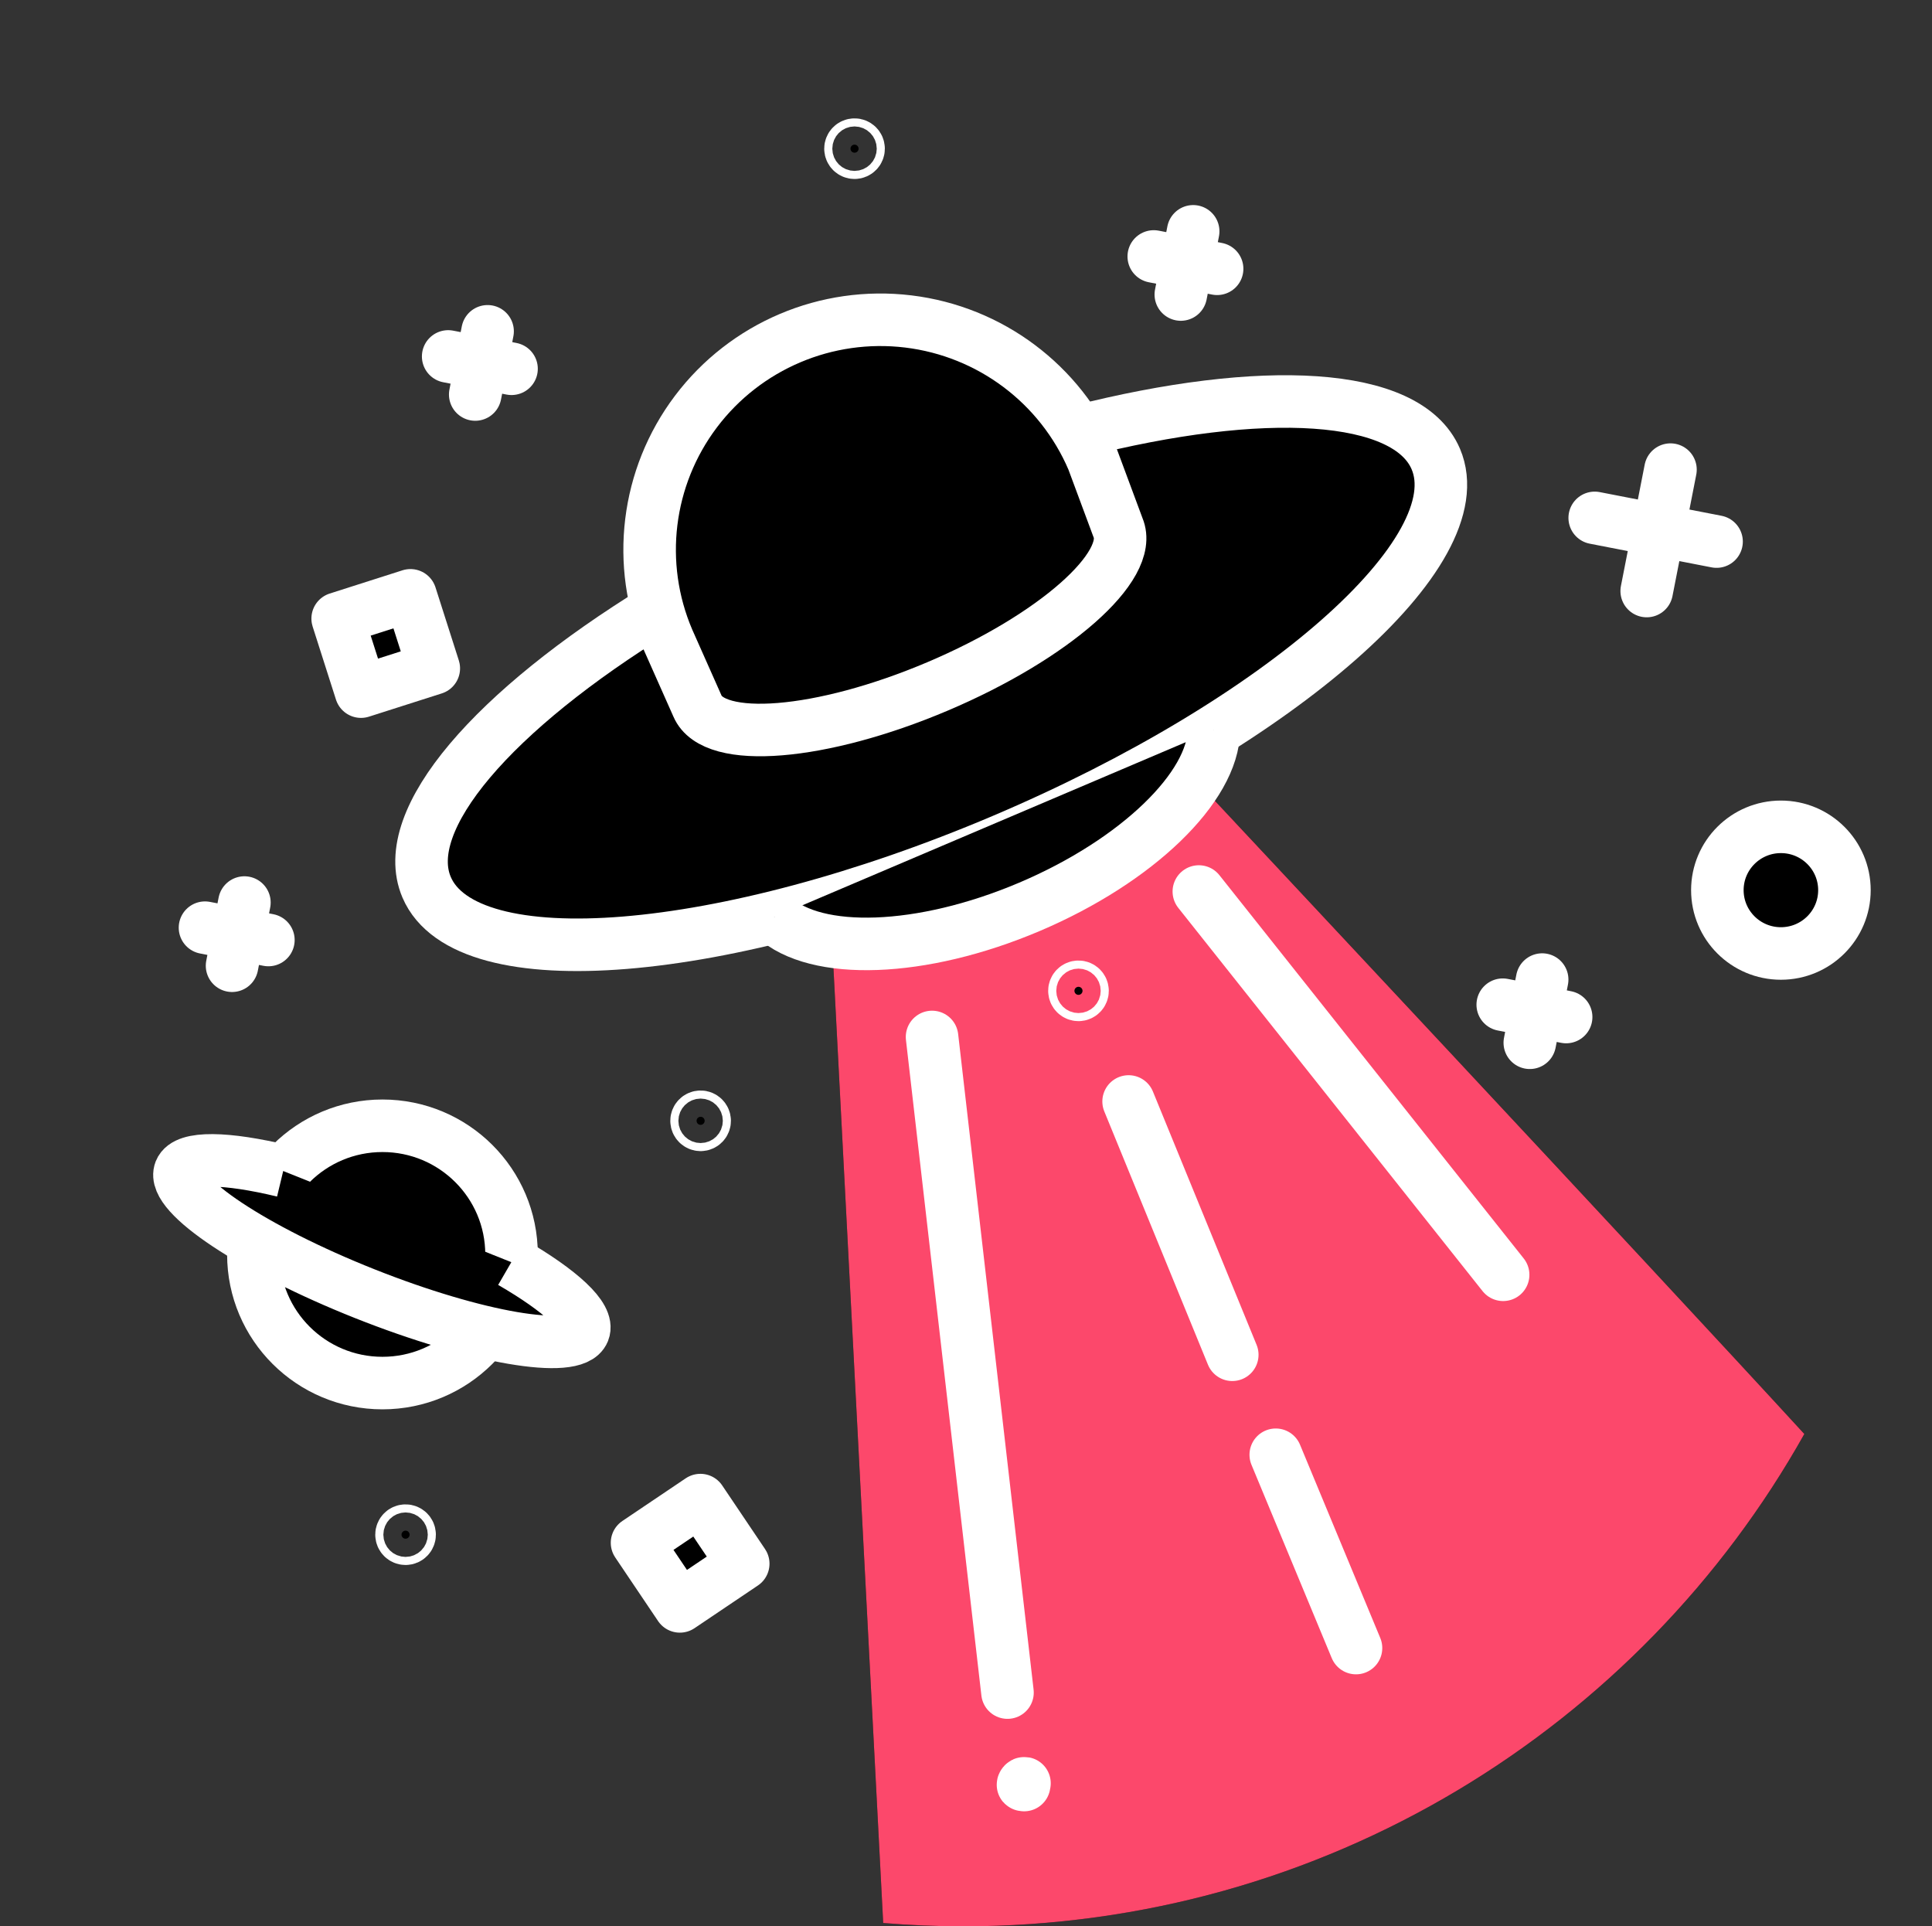 <svg class="service-icon-1" aria-hidden="true" version="1.1" xmlns="http://www.w3.org/2000/svg" xmlns:xlink="http://www.w3.org/1999/xlink"  viewBox="0 0 331 330">
    <rect x="0" y="0" width="331" height="330" fill="#333333" stroke="none"/>
    <path d="M309.129 245.655C282.694 216.823 206.96 135.922 206.96 135.922L142.656 163.247L151.313 329.429C155.828 329.794 160.388 330 165 330C226.949 330 280.913 295.972 309.129 245.655Z" />
    <path class="fire" d="M309.129 245.655C282.694 216.823 206.96 135.922 206.96 135.922L177.031 154.723L142.656 163.247L151.313 329.429C155.828 329.794 160.388 330 165 330C226.949 330 280.913 295.972 309.129 245.655Z" fill="#FC486B"/>
    <path d="M184.731 73.924C216.282 65.897 241.066 67.113 245.987 78.629C252.742 94.444 219.519 123.681 171.772 143.944C124.025 164.206 79.847 167.809 73.093 152C68.143 140.41 84.666 121.609 112.624 104.412" stroke="white" stroke-width="9"/>
    <path fill-rule="evenodd" clip-rule="evenodd" d="M191.543 90.385C194.356 96.973 180.515 109.157 160.606 117.595C140.697 126.034 122.306 127.541 119.493 120.952L114.457 109.619C108.924 96.667 110.744 81.757 119.234 70.505C127.723 59.253 141.591 53.369 155.614 55.069C169.637 56.77 181.684 65.797 187.218 78.749L191.543 90.385Z" stroke="white" stroke-width="9"/>
    <path d="M207.969 125.092C207.86 134.752 194.958 147.455 176.367 155.351C157.776 163.247 139.74 163.704 132.63 157.144" stroke="white" stroke-width="9"/>
    <path d="M208.524 46.046L197.668 43.934" stroke="white" stroke-width="9" stroke-linecap="round" stroke-linejoin="round"/>
    <path d="M204.422 39.629L202.303 50.454" stroke="white" stroke-width="9" stroke-linecap="round" stroke-linejoin="round"/>
    <path d="M87.639 63.174L76.782 61.062" stroke="white" stroke-width="9" stroke-linecap="round" stroke-linejoin="round"/>
    <path d="M83.537 56.757L81.417 67.582" stroke="white" stroke-width="9" stroke-linecap="round" stroke-linejoin="round"/>
    <path d="M268.32 174.227L257.457 172.114" stroke="white" stroke-width="9" stroke-linecap="round" stroke-linejoin="round"/>
    <path d="M264.212 167.809L262.092 178.634" stroke="white" stroke-width="9" stroke-linecap="round" stroke-linejoin="round"/>
    <path d="M294.09 92.777L273.213 88.718" stroke="white" stroke-width="9" stroke-linecap="round" stroke-linejoin="round"/>
    <path d="M286.195 80.45L282.121 101.249" stroke="white" stroke-width="9" stroke-linecap="round" stroke-linejoin="round"/>
    <path d="M45.982 161.032L35.12 158.92" stroke="white" stroke-width="9" stroke-linecap="round" stroke-linejoin="round"/>
    <path d="M41.874 154.614L39.755 165.439" stroke="white" stroke-width="9" stroke-linecap="round" stroke-linejoin="round"/>
    <rect x="119.997" y="256.979" width="13.137" height="13.091" transform="rotate(56.04 119.997 256.979)" stroke="white" stroke-width="9" stroke-linecap="round" stroke-linejoin="round"/>
    <rect x="70.322" y="101.986" width="13.137" height="13.091" transform="rotate(72.29 70.322 101.986)" stroke="white" stroke-width="9" stroke-linecap="round" stroke-linejoin="round"/>
    <path fill-rule="evenodd" clip-rule="evenodd" d="M69.483 263.595C69.866 263.595 70.177 263.285 70.177 262.904C70.177 262.522 69.866 262.213 69.483 262.213C69.1 262.213 68.79 262.522 68.79 262.904C68.79 263.285 69.1 263.595 69.483 263.595Z" stroke="white" stroke-width="9" stroke-linecap="round" stroke-linejoin="round"/>
    <path fill-rule="evenodd" clip-rule="evenodd" d="M120.032 192.696C120.415 192.696 120.725 192.387 120.725 192.005C120.725 191.624 120.415 191.314 120.032 191.314C119.649 191.314 119.339 191.624 119.339 192.005C119.339 192.387 119.649 192.696 120.032 192.696Z" stroke="white" stroke-width="9" stroke-linecap="round" stroke-linejoin="round"/>
    <path d="M175.461 305.793C175.324 305.764 175.244 305.793 175.261 305.724C175.278 305.656 175.381 305.462 175.519 305.49" stroke="white" stroke-width="9" stroke-linecap="round" stroke-linejoin="round"/>
    <path fill-rule="evenodd" clip-rule="evenodd" d="M184.771 170.43C185.154 170.43 185.465 170.12 185.465 169.739C185.465 169.357 185.154 169.048 184.771 169.048C184.388 169.048 184.078 169.357 184.078 169.739C184.078 170.12 184.388 170.43 184.771 170.43Z" stroke="white" stroke-width="9" stroke-linecap="round" stroke-linejoin="round"/>
    <path fill-rule="evenodd" clip-rule="evenodd" d="M146.403 26.16C146.786 26.16 147.096 25.851 147.096 25.469C147.096 25.088 146.786 24.778 146.403 24.778C146.02 24.778 145.71 25.088 145.71 25.469C145.71 25.851 146.02 26.16 146.403 26.16Z" stroke="white" stroke-width="9" stroke-linecap="round" stroke-linejoin="round"/>
    <path fill-rule="evenodd" clip-rule="evenodd" d="M305.112 163.339C311.124 163.339 315.998 158.482 315.998 152.491C315.998 146.5 311.124 141.644 305.112 141.644C299.101 141.644 294.227 146.5 294.227 152.491C294.227 158.482 299.101 163.339 305.112 163.339Z" stroke="white" stroke-width="9" stroke-linecap="round" stroke-linejoin="round"/>
    <path fill-rule="evenodd" clip-rule="evenodd" d="M65.525 236.932C77.738 236.932 87.639 227.065 87.639 214.894C87.639 202.722 77.738 192.855 65.525 192.855C53.311 192.855 43.41 202.722 43.41 214.894C43.41 227.065 53.311 236.932 65.525 236.932Z" stroke="white" stroke-width="9"/>
    <path d="M87.605 216.224C96.009 221.095 100.977 225.599 99.985 228.071C98.376 232.068 81.595 229.213 62.505 221.625C43.416 214.038 29.276 204.623 30.863 200.604C31.871 198.086 38.804 198.269 48.52 200.604" stroke="white" stroke-width="9"/>
    <path d="M159.683 177.641L172.608 289.955" stroke="white" stroke-width="9" stroke-linecap="round" stroke-linejoin="round"/>
    <path d="M193.359 188.693L211.12 232.084" stroke="white" stroke-width="9" stroke-linecap="round" stroke-linejoin="round"/>
    <path d="M218.568 249.213L232.318 282.327" stroke="white" stroke-width="9" stroke-linecap="round" stroke-linejoin="round"/>
    <path d="M205.391 152.725L257.526 218.382" stroke="white" stroke-width="9" stroke-linecap="round" stroke-linejoin="round"/>
</svg>